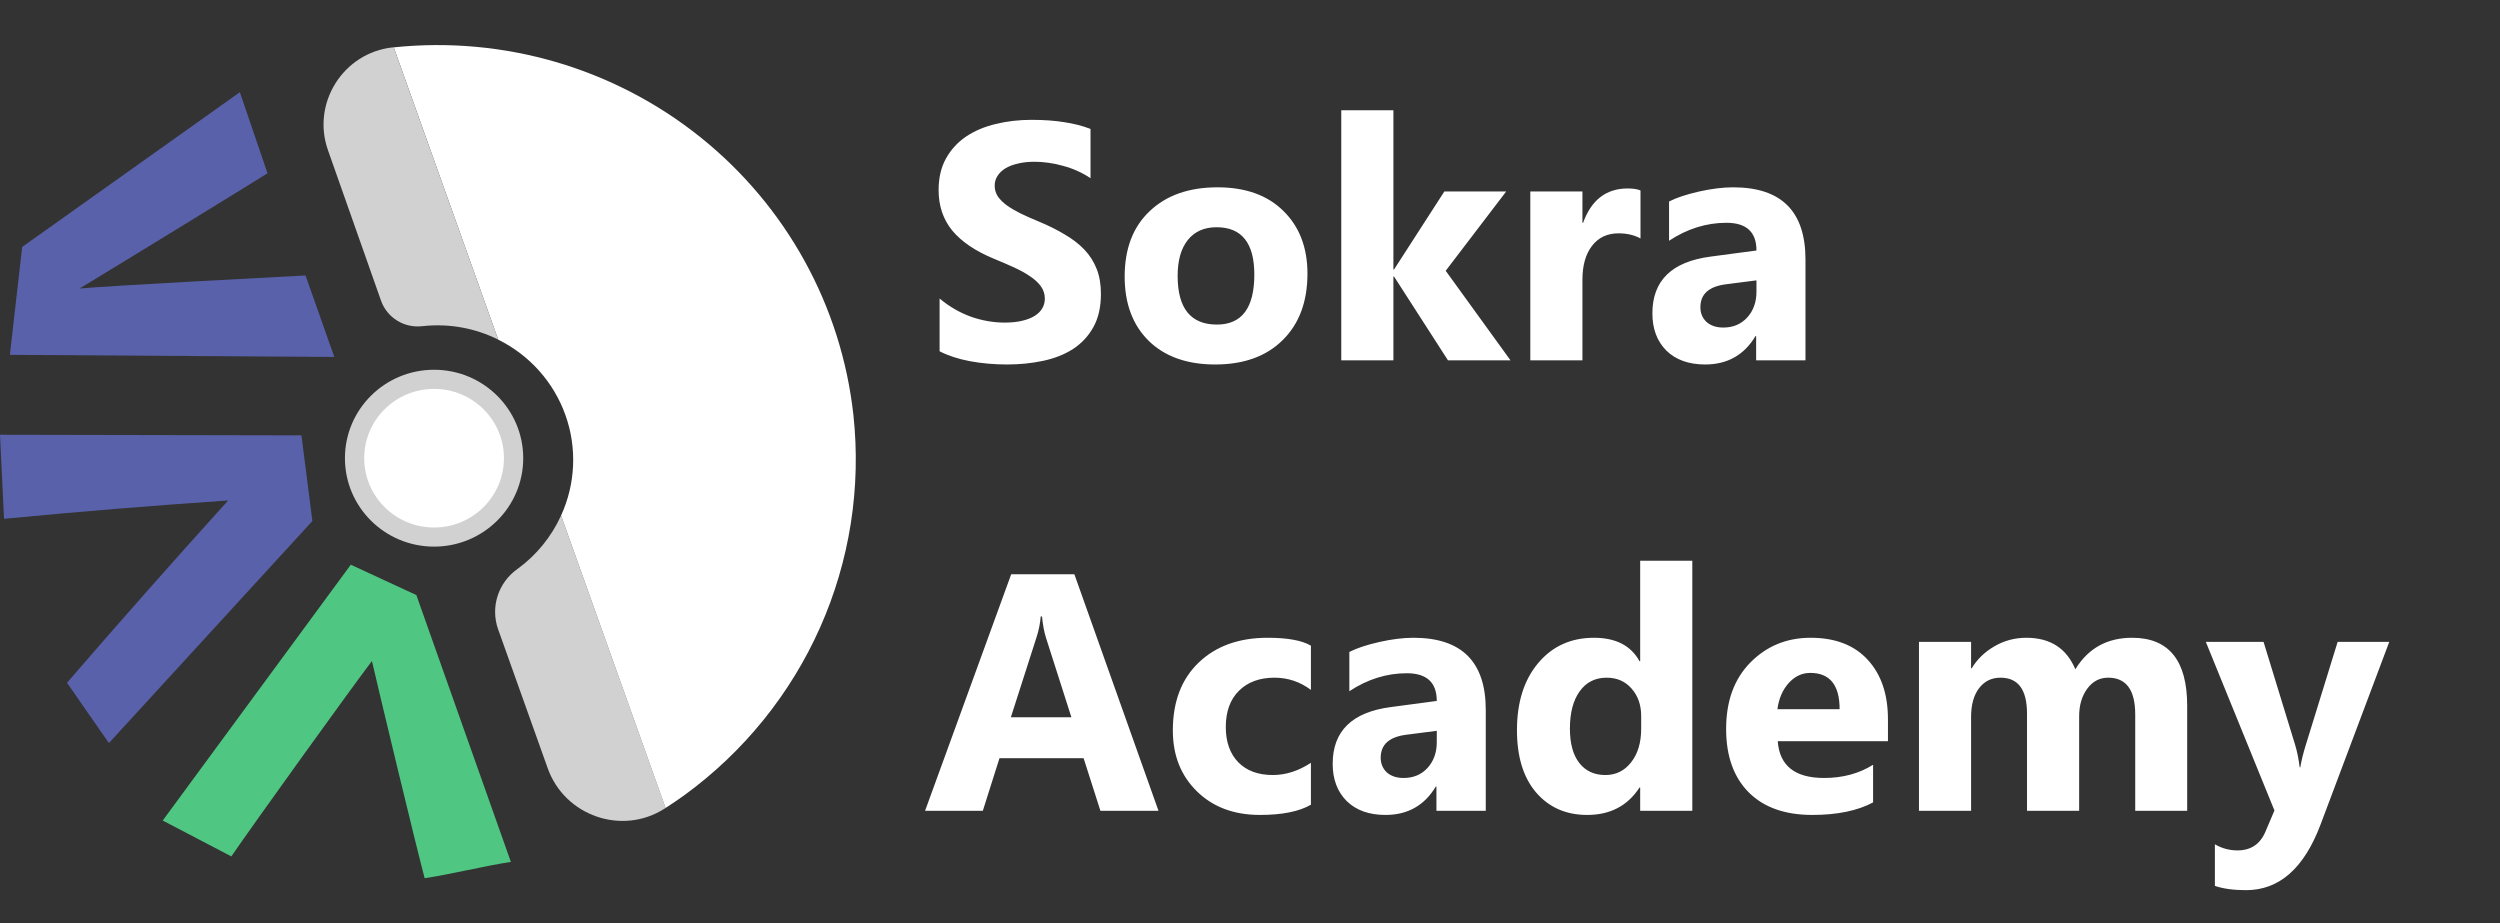 <svg width="111" height="41" viewBox="0 0 111 41" fill="none" xmlns="http://www.w3.org/2000/svg">
<rect x="0" y="0" width="111" height="41" fill="#333333" stroke="none"/>
<path d="M22.983 25.257L22.969 25.267C22.556 25.559 22.249 25.977 22.095 26.456C21.94 26.936 21.946 27.453 22.112 27.929L24.32 34.114C25.073 36.225 27.622 37.116 29.517 35.897L29.555 35.874L24.911 22.89C24.484 23.83 23.82 24.646 22.983 25.257V25.257Z" fill="#D1D1D1"/>
<path d="M37.891 18.425C37.358 13.579 34.91 9.141 31.085 6.082C27.26 3.023 22.369 1.592 17.482 2.103L22.12 15.08C23.514 15.77 24.584 16.97 25.104 18.426C25.625 19.883 25.555 21.483 24.911 22.89L29.552 35.874C29.841 35.687 30.126 35.495 30.405 35.292C33.03 33.375 35.103 30.809 36.417 27.849C37.73 24.89 38.239 21.64 37.891 18.425Z" fill="white"/>
<path d="M17.482 2.103H17.439C15.23 2.34 13.825 4.592 14.563 6.672L16.923 13.364C17.055 13.729 17.309 14.038 17.642 14.241C17.974 14.444 18.367 14.529 18.755 14.481H18.769C19.921 14.354 21.086 14.562 22.121 15.079L17.482 2.103Z" fill="#D1D1D1"/>
<path d="M15.575 25.073L7.224 36.432L8.748 37.228L10.271 38.025C11.264 36.573 15.47 30.729 16.514 29.348C16.859 30.848 18.422 37.351 18.854 38.993C20.03 38.815 21.508 38.447 22.683 38.269L18.486 26.421L15.575 25.073Z" fill="#4FC682"/>
<path d="M0.179 23.036C0.119 21.792 0.06 20.548 0 19.303L13.384 19.33L13.87 23.134L4.836 32.992L3.905 31.654L2.975 30.315C4.13 28.976 5.305 27.631 6.5 26.279C7.715 24.904 8.925 23.552 10.13 22.221C8.53 22.33 6.908 22.45 5.265 22.583C3.547 22.723 1.851 22.874 0.179 23.036Z" fill="#5961AA"/>
<path d="M3.534 12.809C5.209 12.666 12.024 12.312 13.566 12.231L14.843 15.848L0.438 15.755L0.985 10.964L10.649 4.093L11.878 7.694C10.549 8.524 4.964 11.949 3.534 12.809Z" fill="#5961AA"/>
<path d="M19.273 24.27C21.459 24.27 23.231 22.512 23.231 20.344C23.231 18.175 21.459 16.417 19.273 16.417C17.087 16.417 15.315 18.175 15.315 20.344C15.315 22.512 17.087 24.27 19.273 24.27Z" fill="#D1D1D1"/>
<path d="M19.273 23.421C20.986 23.421 22.375 22.043 22.375 20.344C22.375 18.644 20.986 17.267 19.273 17.267C17.56 17.267 16.171 18.644 16.171 20.344C16.171 22.043 17.56 23.421 19.273 23.421Z" fill="white"/>
<path d="M41.718 15.597V13.253C42.143 13.61 42.604 13.878 43.102 14.059C43.6 14.235 44.103 14.323 44.611 14.323C44.909 14.323 45.167 14.296 45.387 14.242C45.612 14.188 45.797 14.115 45.944 14.023C46.095 13.925 46.208 13.812 46.281 13.685C46.354 13.554 46.391 13.412 46.391 13.261C46.391 13.056 46.332 12.873 46.215 12.711C46.098 12.55 45.937 12.401 45.731 12.265C45.531 12.128 45.292 11.996 45.014 11.869C44.735 11.742 44.435 11.613 44.113 11.481C43.292 11.139 42.68 10.722 42.274 10.229C41.874 9.735 41.674 9.14 41.674 8.441C41.674 7.895 41.784 7.426 42.003 7.035C42.223 6.64 42.521 6.315 42.897 6.061C43.278 5.807 43.717 5.622 44.215 5.504C44.713 5.382 45.241 5.321 45.797 5.321C46.344 5.321 46.828 5.355 47.248 5.424C47.672 5.487 48.063 5.587 48.419 5.724V7.914C48.244 7.792 48.051 7.685 47.841 7.592C47.636 7.499 47.423 7.423 47.204 7.365C46.984 7.301 46.764 7.255 46.544 7.226C46.33 7.196 46.124 7.182 45.929 7.182C45.661 7.182 45.416 7.208 45.197 7.262C44.977 7.311 44.791 7.382 44.64 7.475C44.489 7.567 44.372 7.68 44.289 7.812C44.206 7.938 44.164 8.083 44.164 8.244C44.164 8.419 44.21 8.578 44.303 8.72C44.396 8.856 44.528 8.988 44.699 9.115C44.87 9.237 45.077 9.359 45.321 9.481C45.565 9.599 45.841 9.721 46.149 9.848C46.569 10.023 46.945 10.211 47.277 10.412C47.614 10.607 47.902 10.829 48.141 11.078C48.38 11.327 48.563 11.613 48.69 11.935C48.817 12.252 48.881 12.623 48.881 13.048C48.881 13.634 48.769 14.127 48.544 14.528C48.324 14.923 48.024 15.246 47.643 15.495C47.262 15.739 46.818 15.915 46.31 16.022C45.807 16.129 45.275 16.183 44.713 16.183C44.137 16.183 43.588 16.134 43.065 16.037C42.548 15.939 42.099 15.793 41.718 15.597ZM53.956 16.183C52.706 16.183 51.723 15.834 51.005 15.136C50.292 14.433 49.935 13.48 49.935 12.279C49.935 11.039 50.307 10.07 51.049 9.372C51.791 8.668 52.794 8.317 54.059 8.317C55.304 8.317 56.281 8.668 56.989 9.372C57.697 10.07 58.051 10.995 58.051 12.148C58.051 13.393 57.685 14.377 56.952 15.099C56.225 15.822 55.226 16.183 53.956 16.183ZM54.015 10.089C53.468 10.089 53.044 10.277 52.741 10.653C52.438 11.029 52.287 11.562 52.287 12.25C52.287 13.69 52.868 14.411 54.03 14.411C55.138 14.411 55.692 13.671 55.692 12.191C55.692 10.79 55.133 10.089 54.015 10.089ZM67.067 16H64.291L61.896 12.279H61.867V16H59.552V4.896H61.867V11.964H61.896L64.13 8.5H66.876L64.189 12.023L67.067 16ZM72.838 10.587C72.56 10.436 72.235 10.36 71.864 10.36C71.361 10.36 70.968 10.546 70.685 10.917C70.402 11.283 70.26 11.784 70.26 12.418V16H67.946V8.5H70.26V9.892H70.29C70.656 8.876 71.315 8.368 72.267 8.368C72.511 8.368 72.702 8.397 72.838 8.456V10.587ZM80.163 16H77.973V14.923H77.943C77.44 15.763 76.696 16.183 75.71 16.183C74.982 16.183 74.408 15.978 73.988 15.568C73.573 15.153 73.366 14.601 73.366 13.913C73.366 12.457 74.228 11.618 75.951 11.393L77.987 11.122C77.987 10.302 77.543 9.892 76.654 9.892C75.761 9.892 74.911 10.158 74.106 10.69V8.947C74.428 8.781 74.867 8.634 75.424 8.507C75.985 8.38 76.496 8.317 76.955 8.317C79.093 8.317 80.163 9.384 80.163 11.518V16ZM77.987 12.953V12.448L76.625 12.623C75.873 12.721 75.497 13.06 75.497 13.642C75.497 13.905 75.587 14.123 75.768 14.293C75.954 14.46 76.203 14.543 76.515 14.543C76.95 14.543 77.304 14.394 77.577 14.096C77.851 13.793 77.987 13.412 77.987 12.953ZM51.437 36H48.859L48.112 33.664H44.377L43.637 36H41.073L44.897 25.497H47.702L51.437 36ZM47.57 31.847L46.442 28.317C46.359 28.053 46.3 27.738 46.266 27.372H46.208C46.183 27.68 46.122 27.985 46.024 28.288L44.882 31.847H47.57ZM58.205 35.729C57.682 36.032 56.928 36.183 55.941 36.183C54.789 36.183 53.856 35.834 53.144 35.136C52.431 34.438 52.074 33.537 52.074 32.433C52.074 31.159 52.455 30.155 53.217 29.423C53.983 28.686 55.006 28.317 56.286 28.317C57.169 28.317 57.809 28.434 58.205 28.669V30.631C57.721 30.27 57.182 30.089 56.586 30.089C55.922 30.089 55.395 30.285 55.004 30.675C54.618 31.061 54.425 31.596 54.425 32.279C54.425 32.943 54.611 33.466 54.982 33.847C55.353 34.223 55.863 34.411 56.513 34.411C57.089 34.411 57.653 34.23 58.205 33.869V35.729ZM65.968 36H63.778V34.923H63.749C63.246 35.763 62.502 36.183 61.515 36.183C60.788 36.183 60.214 35.978 59.794 35.568C59.379 35.153 59.171 34.601 59.171 33.913C59.171 32.458 60.033 31.618 61.757 31.393L63.793 31.122C63.793 30.302 63.349 29.892 62.46 29.892C61.566 29.892 60.717 30.158 59.911 30.69V28.947C60.233 28.781 60.673 28.634 61.23 28.507C61.791 28.38 62.301 28.317 62.76 28.317C64.899 28.317 65.968 29.384 65.968 31.518V36ZM63.793 32.953V32.448L62.431 32.623C61.679 32.721 61.303 33.06 61.303 33.642C61.303 33.905 61.393 34.123 61.574 34.294C61.759 34.459 62.008 34.542 62.321 34.542C62.755 34.542 63.109 34.394 63.383 34.096C63.656 33.793 63.793 33.412 63.793 32.953ZM75.138 36H72.824V34.967H72.794C72.267 35.778 71.493 36.183 70.473 36.183C69.535 36.183 68.781 35.853 68.21 35.194C67.638 34.53 67.353 33.605 67.353 32.419C67.353 31.178 67.668 30.185 68.297 29.438C68.927 28.69 69.752 28.317 70.773 28.317C71.74 28.317 72.414 28.664 72.794 29.357H72.824V24.896H75.138V36ZM72.868 32.352V31.789C72.868 31.3 72.726 30.895 72.443 30.573C72.16 30.25 71.791 30.089 71.337 30.089C70.824 30.089 70.424 30.292 70.136 30.697C69.848 31.098 69.704 31.649 69.704 32.352C69.704 33.012 69.843 33.52 70.121 33.876C70.399 34.232 70.785 34.411 71.278 34.411C71.747 34.411 72.128 34.223 72.421 33.847C72.719 33.471 72.868 32.973 72.868 32.352ZM83.825 32.909H78.932C79.01 33.998 79.696 34.542 80.99 34.542C81.815 34.542 82.54 34.347 83.165 33.956V35.627C82.472 35.998 81.571 36.183 80.463 36.183C79.252 36.183 78.312 35.849 77.643 35.18C76.974 34.506 76.64 33.568 76.64 32.367C76.64 31.122 77.001 30.136 77.724 29.408C78.446 28.681 79.335 28.317 80.39 28.317C81.483 28.317 82.328 28.642 82.924 29.291C83.524 29.94 83.825 30.822 83.825 31.935V32.909ZM81.679 31.488C81.679 30.414 81.244 29.877 80.375 29.877C80.004 29.877 79.682 30.031 79.408 30.338C79.14 30.646 78.976 31.029 78.918 31.488H81.679ZM97.111 36H94.804V31.723C94.804 30.634 94.403 30.089 93.603 30.089C93.222 30.089 92.912 30.253 92.672 30.58C92.433 30.907 92.314 31.315 92.314 31.803V36H89.999V31.679C89.999 30.619 89.606 30.089 88.82 30.089C88.424 30.089 88.107 30.246 87.868 30.558C87.633 30.871 87.516 31.295 87.516 31.832V36H85.202V28.5H87.516V29.672H87.545C87.785 29.271 88.119 28.947 88.549 28.698C88.983 28.444 89.457 28.317 89.97 28.317C91.029 28.317 91.754 28.783 92.145 29.716C92.716 28.783 93.556 28.317 94.665 28.317C96.295 28.317 97.111 29.323 97.111 31.334V36ZM106.083 28.5L103.036 36.601C102.304 38.549 101.2 39.523 99.726 39.523C99.164 39.523 98.703 39.459 98.341 39.333V37.487C98.649 37.667 98.983 37.758 99.345 37.758C99.94 37.758 100.355 37.477 100.59 36.916L100.985 35.985L97.939 28.5H100.502L101.901 33.063C101.989 33.346 102.057 33.681 102.106 34.066H102.135C102.179 33.783 102.26 33.454 102.377 33.078L103.791 28.5H106.083Z" fill="white"/>
</svg>
